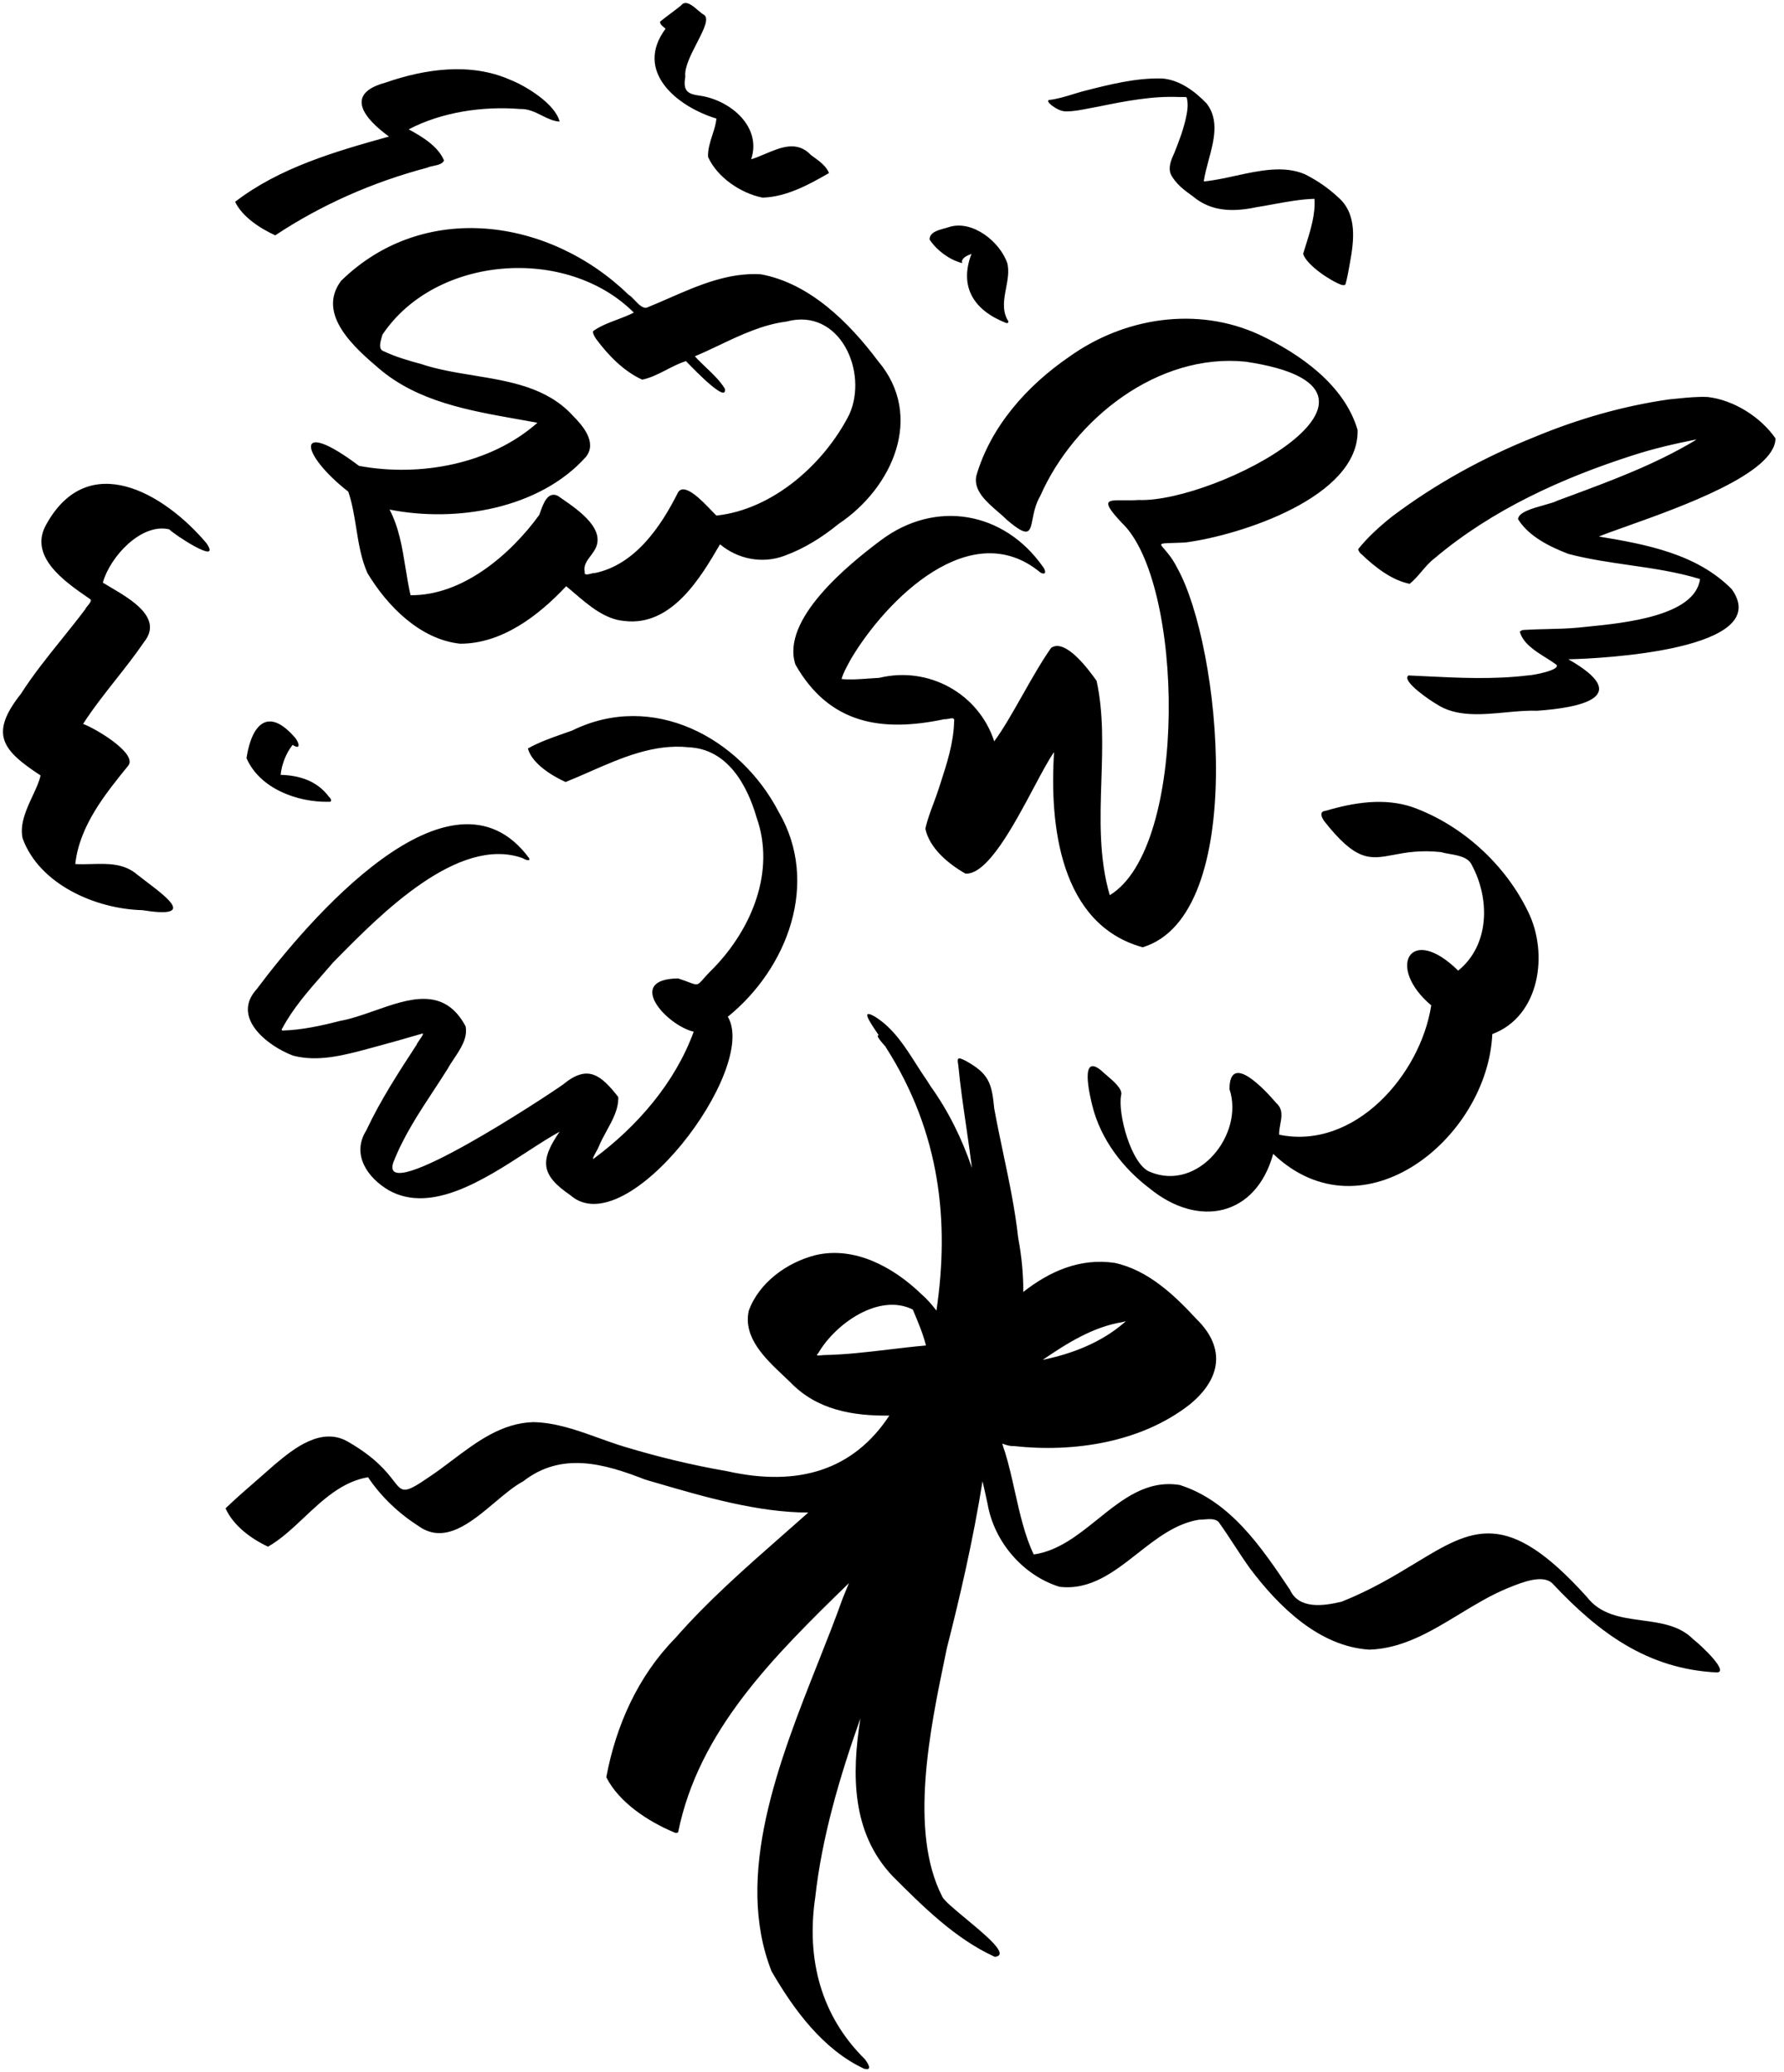 <svg width="149" height="173" viewBox="0 0 149 173" fill="none" xmlns="http://www.w3.org/2000/svg">
<path fill-rule="evenodd" clip-rule="evenodd" d="M63.687 16.502C61.887 16.152 59.887 14.802 59.137 13.102C59.109 12.48 59.305 11.874 59.498 11.274C59.647 10.814 59.794 10.358 59.837 9.902C56.537 8.902 52.937 5.952 55.587 2.402C55.553 2.367 55.507 2.33 55.458 2.29L55.458 2.29C55.297 2.157 55.099 1.994 55.137 1.802C55.412 1.577 55.712 1.352 56.012 1.127C56.312 0.902 56.612 0.677 56.887 0.452C57.259 -0.031 57.824 0.453 58.295 0.856C58.458 0.996 58.609 1.125 58.737 1.202C59.295 1.467 58.782 2.465 58.208 3.582C57.7 4.57 57.144 5.651 57.237 6.402C57.037 7.602 57.387 7.852 58.537 8.002C61.037 8.402 63.637 10.602 62.737 13.302C63.116 13.187 63.506 13.022 63.899 12.856C65.219 12.297 66.582 11.72 67.737 12.952C67.792 12.992 67.848 13.032 67.905 13.073C68.422 13.443 69.012 13.867 69.237 14.452C67.587 15.402 65.687 16.452 63.687 16.502ZM81.138 21.202C80.087 23.952 81.337 25.902 83.987 26.952C84.237 27.052 84.287 26.852 84.138 26.702C83.686 25.855 83.856 24.96 84.026 24.062C84.158 23.37 84.29 22.677 84.138 22.002C83.537 20.202 81.237 18.352 79.287 18.952C79.173 18.994 79.035 19.031 78.888 19.07C78.328 19.222 77.638 19.408 77.638 20.002C78.237 20.902 79.237 21.652 80.287 21.952C80.386 21.952 80.377 21.93 80.359 21.888C80.349 21.865 80.337 21.837 80.337 21.802C80.43 21.479 80.82 21.326 81.076 21.226L81.1 21.217L81.138 21.202ZM30.687 47.852C32.337 50.602 35.087 53.402 38.437 53.752C41.937 53.752 44.987 51.402 47.287 48.952C47.512 49.132 47.749 49.335 47.998 49.55L47.999 49.55C49.14 50.529 50.538 51.729 52.137 51.852C56.105 52.348 58.547 48.171 60.099 45.517L60.137 45.452C61.637 46.702 63.687 47.102 65.537 46.402C67.187 45.802 68.687 44.852 70.037 43.752C74.537 40.752 77.237 34.752 73.337 30.152C70.937 26.952 67.637 23.652 63.537 22.902C60.813 22.742 58.314 23.833 55.834 24.916L55.833 24.916L55.833 24.916L55.833 24.916L55.833 24.916L55.833 24.916L55.833 24.916L55.833 24.916L55.833 24.917L55.833 24.917L55.833 24.917L55.833 24.917L55.833 24.917L55.833 24.917L55.833 24.917C55.218 25.185 54.603 25.454 53.987 25.702C53.643 25.733 53.339 25.413 53.036 25.095L53.036 25.095C52.855 24.904 52.675 24.715 52.487 24.602C45.887 18.202 35.387 16.702 28.487 23.452C26.387 26.252 29.687 29.102 31.687 30.802C34.9 33.531 39.159 34.284 43.236 35.005L43.236 35.005L43.236 35.005L43.236 35.005L43.236 35.005L43.236 35.005L43.236 35.005L43.236 35.005L43.236 35.005L43.236 35.005L43.236 35.005L43.236 35.005L43.236 35.005L43.236 35.005L43.237 35.005C43.791 35.103 44.343 35.2 44.887 35.302C40.987 38.752 35.087 39.852 29.987 38.902C24.537 34.802 25.037 37.902 29.087 41.052C29.423 42.037 29.588 43.072 29.754 44.108C29.958 45.386 30.163 46.665 30.687 47.852ZM33.87 47.428C33.599 45.745 33.329 44.066 32.537 42.552C38.087 43.652 45.037 42.502 48.937 38.152C49.887 36.952 48.687 35.552 47.837 34.702C45.689 32.352 42.617 31.851 39.559 31.351C38.062 31.106 36.568 30.862 35.187 30.402C34.087 30.102 33.037 29.802 31.987 29.302C31.602 29.131 31.766 28.557 31.884 28.144C31.904 28.075 31.923 28.01 31.937 27.952C36.387 21.302 47.337 20.502 52.937 26.102C52.516 26.323 52.038 26.503 51.556 26.686C50.836 26.957 50.106 27.233 49.537 27.652C49.487 27.852 49.687 28.152 49.787 28.302C50.787 29.652 52.087 31.002 53.637 31.702C54.337 31.562 55.006 31.218 55.678 30.873C56.206 30.601 56.737 30.328 57.287 30.152C57.312 30.177 57.356 30.222 57.417 30.284C58.09 30.979 60.767 33.737 60.537 32.452C60.123 31.783 59.547 31.236 58.976 30.694C58.651 30.386 58.328 30.079 58.037 29.752C58.723 29.464 59.401 29.142 60.081 28.82L60.081 28.82L60.081 28.82L60.081 28.82L60.081 28.82L60.081 28.82L60.081 28.82L60.081 28.82L60.081 28.819C61.88 27.966 63.692 27.106 65.687 26.852C70.137 25.652 72.537 31.052 70.937 34.602C68.837 38.752 64.537 42.552 59.837 43.052C59.741 42.965 59.6 42.817 59.43 42.639L59.43 42.639C58.628 41.8 57.174 40.277 56.637 41.102C55.187 44.002 53.037 47.152 49.687 47.852C49.622 47.836 49.497 47.868 49.362 47.902C49.087 47.973 48.77 48.054 48.837 47.752C48.723 47.218 49.016 46.829 49.317 46.43C49.41 46.307 49.505 46.182 49.587 46.052C50.787 44.298 48.367 42.63 46.925 41.636L46.925 41.636C46.805 41.553 46.691 41.475 46.587 41.402C45.748 41.005 45.377 42.05 45.13 42.748C45.097 42.84 45.066 42.926 45.037 43.002C42.637 46.302 38.637 49.752 34.287 49.702C34.116 48.953 33.993 48.19 33.87 47.428ZM88.037 62.802C87.637 68.902 88.537 77.202 95.438 79.102C104.287 76.402 101.937 53.902 98.337 47.452C97.928 46.633 97.495 46.14 97.232 45.84C97.061 45.645 96.961 45.532 96.986 45.463C97.02 45.368 97.296 45.359 97.957 45.34L97.957 45.34C98.231 45.331 98.571 45.321 98.987 45.302C103.587 44.702 113.537 41.502 113.387 35.902C112.287 32.152 108.587 29.552 105.187 27.952C99.987 25.552 93.887 26.502 89.287 29.802C85.787 32.202 82.737 35.602 81.537 39.752C81.302 40.968 82.39 41.907 83.352 42.738C83.617 42.966 83.872 43.186 84.087 43.402C85.922 44.97 86.021 44.468 86.24 43.351C86.349 42.794 86.488 42.084 86.888 41.402C89.737 34.952 96.737 29.452 104.037 30.202C119.487 32.502 101.587 42.002 95.087 41.752C94.623 41.784 94.192 41.78 93.822 41.776C92.44 41.763 91.912 41.759 93.688 43.652C98.888 48.552 99.287 70.752 92.688 74.752C91.779 71.653 91.884 68.383 91.989 65.14C92.079 62.313 92.17 59.507 91.587 56.852C90.987 56.002 88.987 53.252 87.787 54.102C86.979 55.253 86.171 56.681 85.386 58.066L85.386 58.067L85.385 58.067L85.385 58.067C84.568 59.51 83.777 60.907 83.037 61.902C81.737 57.902 77.537 55.602 73.438 56.602C73.139 56.616 72.837 56.638 72.534 56.661C71.77 56.717 71.003 56.773 70.287 56.702C70.42 56.215 70.709 55.69 70.982 55.194L70.982 55.194C71.018 55.13 71.053 55.065 71.087 55.002C74.037 50.052 81.088 43.002 86.888 47.802C87.438 48.102 87.337 47.602 87.087 47.302C83.837 42.702 78.137 41.702 73.587 45.102C70.837 47.152 65.188 51.752 66.438 55.502C69.287 60.502 73.688 61.152 78.888 60.052C78.985 60.068 79.113 60.042 79.239 60.017C79.503 59.964 79.755 59.914 79.688 60.252C79.641 62.059 79.079 63.781 78.52 65.496L78.466 65.66L78.388 65.902C78.258 66.309 78.108 66.709 77.958 67.11C77.702 67.792 77.445 68.477 77.287 69.202C77.637 70.852 79.237 72.152 80.638 72.952C82.468 73.06 84.684 68.891 86.363 65.735C87.023 64.494 87.6 63.409 88.037 62.802ZM46.737 94.502C45.087 96.902 45.137 98.102 47.637 99.802C52.337 103.952 63.387 89.252 60.787 84.902C65.787 80.852 68.487 73.702 65.037 67.802C61.787 61.552 54.487 57.702 47.787 61.002C47.56 61.084 47.33 61.164 47.1 61.245L47.099 61.245C46.068 61.606 45.028 61.971 44.087 62.502C44.437 63.752 46.037 64.752 47.237 65.302C47.893 65.04 48.554 64.749 49.222 64.456L49.223 64.455C51.869 63.293 54.623 62.083 57.537 62.402C60.737 62.552 62.387 65.502 63.187 68.252C64.787 72.752 62.787 77.552 59.587 80.852C59.189 81.239 58.931 81.53 58.743 81.741C58.505 82.009 58.383 82.147 58.235 82.185C58.08 82.225 57.896 82.156 57.52 82.015C57.302 81.933 57.018 81.826 56.637 81.702C52.187 81.752 55.637 85.602 57.937 86.152C56.387 90.402 53.237 94.052 49.587 96.752C49.414 96.856 49.648 96.433 49.826 96.112C49.904 95.97 49.972 95.848 49.987 95.802C50.171 95.335 50.421 94.88 50.671 94.424C51.171 93.513 51.671 92.602 51.637 91.602C50.187 89.752 49.087 88.852 47.037 90.552C45.787 91.452 31.687 100.752 32.837 97.102C33.676 94.929 34.95 92.989 36.218 91.06L36.218 91.059L36.218 91.059L36.219 91.058C36.614 90.457 37.008 89.857 37.387 89.252C37.541 88.97 37.731 88.685 37.924 88.395C38.485 87.553 39.073 86.669 38.887 85.702C37.102 82.353 34.181 83.379 31.299 84.391C30.308 84.739 29.321 85.086 28.387 85.252C26.837 85.652 25.237 86.002 23.637 86.052C23.504 86.052 23.487 85.985 23.587 85.852C24.484 84.18 25.747 82.741 26.996 81.318C27.279 80.996 27.561 80.675 27.837 80.352L28.119 80.066L28.119 80.066C31.779 76.35 38.278 69.752 43.637 71.652C43.787 71.752 44.337 72.002 44.187 71.652C37.637 62.802 25.587 77.052 21.437 82.602C19.287 84.952 22.337 87.352 24.487 88.152C26.569 88.697 28.75 88.112 30.784 87.566L30.837 87.552C32.337 87.152 33.821 86.735 35.287 86.302C35.408 86.302 35.221 86.573 35.041 86.833C34.923 87.005 34.807 87.172 34.787 87.252L34.787 87.252C33.287 89.552 31.787 91.852 30.587 94.402C29.337 96.402 30.687 98.352 32.487 99.402C36.027 101.369 40.433 98.509 44.026 96.177L44.026 96.177L44.026 96.176C45.001 95.544 45.916 94.95 46.737 94.502ZM64.437 164.602C66.287 167.802 68.737 171.152 72.187 172.752C72.225 172.752 72.265 172.758 72.306 172.765C72.428 172.783 72.55 172.802 72.587 172.652C72.587 172.444 72.414 172.201 72.298 172.039C72.275 172.006 72.254 171.977 72.237 171.952C68.537 168.302 67.337 163.552 68.087 158.452C68.636 153.482 70.085 148.49 71.861 143.488C71.114 148.215 71.134 153.046 74.537 156.652C77.087 159.202 79.787 161.902 83.087 163.402C84.359 163.275 82.377 161.632 80.674 160.221L80.674 160.221C79.699 159.412 78.815 158.68 78.687 158.352C75.903 152.928 77.681 144.37 78.934 138.341L78.997 138.04L79.087 137.602C80.151 133.433 81.266 128.662 82.06 123.685C82.209 124.324 82.352 124.963 82.487 125.602C83.037 128.752 85.437 131.552 88.487 132.502C91.065 132.807 93.029 131.268 95.008 129.716C96.598 128.469 98.199 127.214 100.137 126.902C100.256 126.902 100.391 126.891 100.534 126.879L100.534 126.879C100.992 126.841 101.52 126.797 101.787 127.102C102.237 127.727 102.662 128.377 103.087 129.026L103.087 129.027L103.088 129.027C103.513 129.677 103.938 130.327 104.387 130.952C106.787 134.152 110.187 137.502 114.387 137.752C117.166 137.655 119.528 136.222 121.89 134.788C123.182 134.003 124.475 133.218 125.837 132.652C125.903 132.626 125.973 132.597 126.047 132.567C127.095 132.141 128.893 131.411 129.687 132.252C133.537 136.352 137.587 139.352 143.337 139.652C144.537 139.702 142.037 137.352 141.437 136.902C140.292 135.733 138.715 135.52 137.139 135.308C135.412 135.075 133.688 134.842 132.537 133.352C125.828 125.906 123.006 127.618 118.198 130.535C116.485 131.574 114.52 132.767 112.037 133.752C110.537 134.102 108.487 134.402 107.737 132.752L107.699 132.694C105.359 129.209 102.764 125.345 98.537 124.002C95.785 123.557 93.744 125.199 91.684 126.856C90.038 128.18 88.38 129.513 86.337 129.802C85.59 128.245 85.172 126.377 84.758 124.526L84.758 124.526C84.507 123.404 84.258 122.289 83.937 121.252C83.852 121.024 83.777 120.787 83.708 120.545C84.094 120.696 84.429 120.771 84.687 120.752C89.687 121.302 95.287 120.452 99.337 117.302C101.937 115.202 102.437 112.602 99.937 110.152C98.087 108.152 95.887 106.052 93.087 105.452C90.186 105.034 87.667 106.16 85.466 107.88C85.471 106.439 85.335 104.933 85.037 103.352C84.778 100.988 84.288 98.665 83.799 96.344L83.799 96.344C83.532 95.082 83.266 93.82 83.037 92.552C82.837 90.452 82.587 89.652 80.687 88.602C79.937 88.202 79.937 88.352 80.037 88.952C80.199 90.645 80.448 92.355 80.698 94.071L80.698 94.071L80.698 94.071L80.698 94.072L80.698 94.072L80.698 94.072L80.698 94.073L80.698 94.073L80.698 94.073L80.698 94.074L80.698 94.074L80.698 94.075L80.698 94.075L80.698 94.075L80.699 94.076C80.866 95.224 81.033 96.375 81.176 97.526C80.34 95.072 79.205 92.769 77.709 90.684C77.62 90.54 77.529 90.396 77.437 90.252C77.124 89.806 76.825 89.336 76.523 88.863C75.575 87.374 74.605 85.85 73.087 84.902C71.874 84.194 72.591 85.258 73.265 86.257L73.265 86.257C73.31 86.323 73.355 86.39 73.399 86.456C73.195 86.416 73.291 86.666 73.971 87.409L73.979 87.427C73.982 87.436 73.985 87.444 73.987 87.452C78.541 94.58 79.309 102.015 78.211 109.442C77.823 108.921 77.385 108.434 76.887 108.002C74.587 105.802 71.387 104.052 68.137 104.802C65.737 105.402 63.387 107.102 62.537 109.452C62.046 111.685 63.909 113.44 65.452 114.894C65.637 115.067 65.817 115.237 65.987 115.402C68.221 117.744 71.234 118.242 74.277 118.207C71.3 122.73 66.718 124.19 60.737 122.852C57.837 122.352 54.938 121.652 52.138 120.802C51.414 120.585 50.695 120.326 49.974 120.066C48.203 119.429 46.42 118.788 44.537 118.752C41.897 118.829 39.812 120.399 37.769 121.939C37.143 122.411 36.521 122.88 35.888 123.302C33.746 124.778 33.631 124.629 32.858 123.632C32.295 122.905 31.384 121.729 29.087 120.402C26.887 119.102 24.587 120.902 22.937 122.302C22.498 122.692 22.049 123.082 21.598 123.474C20.66 124.288 19.715 125.108 18.837 125.952C19.487 127.402 20.988 128.502 22.387 129.152C23.459 128.54 24.421 127.634 25.396 126.717C26.969 125.236 28.577 123.722 30.737 123.352C31.837 125.002 33.337 126.402 34.987 127.452C37.149 128.976 39.336 127.134 41.334 125.452C42.155 124.76 42.945 124.095 43.687 123.702C46.887 121.202 50.438 122.202 53.888 123.552C54.21 123.645 54.537 123.741 54.87 123.838C58.756 124.973 63.3 126.301 67.509 126.303C66.828 126.908 66.143 127.51 65.458 128.112L65.458 128.112L65.458 128.112L65.458 128.112L65.458 128.112L65.458 128.112L65.458 128.112L65.458 128.112L65.458 128.112L65.458 128.112L65.458 128.112L65.458 128.112L65.458 128.112L65.457 128.112L65.457 128.113L65.457 128.113C62.274 130.91 59.096 133.702 56.388 136.802C53.288 139.952 51.438 144.102 50.638 148.402C51.688 150.502 54.137 152.102 56.287 153.002C56.421 153.069 56.538 153.069 56.638 153.002C58.358 144.484 64.641 138.289 70.903 132.195L70.843 132.342L70.842 132.346C70.69 132.716 70.538 133.084 70.387 133.452C69.785 135.149 69.077 136.937 68.344 138.786C65.06 147.073 61.29 156.59 64.437 164.602ZM96.037 99.252C93.787 97.552 91.937 95.152 91.237 92.352C91.037 91.552 90.137 87.852 91.987 89.402C92.088 89.503 92.237 89.629 92.404 89.771L92.405 89.771C92.985 90.263 93.793 90.948 93.637 91.452C93.337 93.002 94.487 97.252 96.037 97.852C100.087 99.552 103.937 94.702 102.687 90.952C102.687 87.752 105.737 91.102 106.587 92.102C107.166 92.613 107.049 93.239 106.932 93.871C106.877 94.167 106.821 94.465 106.837 94.752C113.137 96.052 118.637 89.752 119.537 83.952C115.737 80.752 117.787 77.102 121.787 81.052C124.437 78.902 124.437 75.052 122.937 72.252C122.64 71.584 121.82 71.439 121.07 71.307C120.809 71.261 120.556 71.216 120.337 71.152C118.605 70.967 117.393 71.195 116.393 71.383C114.421 71.754 113.275 71.97 110.587 68.552C110.387 68.252 110.137 67.752 110.737 67.702C113.087 67.002 115.637 66.602 117.987 67.402C122.137 68.902 125.737 72.202 127.637 76.152C129.337 79.602 128.637 84.852 124.637 86.352C124.237 95.052 113.837 103.502 106.337 96.352C104.887 101.602 100.087 102.552 96.037 99.252ZM117.638 56.402C116.988 56.852 119.537 58.552 119.987 58.802C121.615 59.876 123.723 59.678 125.745 59.488C126.642 59.404 127.523 59.321 128.337 59.352C132.087 59.102 136.437 58.152 130.987 55.052C133.787 55.002 148.238 54.252 144.638 49.202C141.738 46.252 137.487 45.452 133.537 44.802C134.078 44.581 134.889 44.292 135.859 43.947C140.365 42.343 148.287 39.523 148.287 36.602C147.037 34.802 144.788 33.402 142.638 33.152C141.77 33.113 140.934 33.197 140.08 33.284L140.08 33.284C139.851 33.307 139.62 33.331 139.388 33.352C135.538 33.902 131.738 35.002 128.138 36.502C123.888 38.202 119.887 40.402 116.237 43.152C115.237 43.952 114.238 44.852 113.437 45.852C113.437 46.002 113.637 46.252 113.737 46.302C114.837 47.352 116.237 48.452 117.737 48.752C118.095 48.466 118.406 48.101 118.721 47.733C119.068 47.327 119.418 46.916 119.837 46.602C124.637 42.552 130.488 39.902 136.437 38.002C138.137 37.452 139.888 37.052 141.638 36.702L141.638 36.702C141.663 36.689 141.681 36.68 141.692 36.675C141.699 36.673 141.703 36.672 141.703 36.672C141.705 36.676 141.658 36.712 141.539 36.8L141.539 36.801L141.539 36.801L141.538 36.801L141.537 36.802C138.198 38.797 134.557 40.146 130.934 41.488C130.651 41.593 130.369 41.697 130.087 41.802C129.845 41.931 129.42 42.05 128.954 42.18C127.978 42.453 126.821 42.777 126.787 43.352C127.687 44.802 129.437 45.652 130.987 46.252C132.653 46.691 134.361 46.938 136.073 47.186C138.061 47.473 140.053 47.761 141.987 48.352C141.574 51.432 135.706 52.019 132.626 52.326C132.357 52.353 132.109 52.378 131.888 52.402C131.028 52.488 130.153 52.508 129.27 52.529C128.612 52.544 127.95 52.559 127.287 52.602C127.137 52.602 127.037 52.652 126.937 52.752C127.199 53.724 128.215 54.36 129.129 54.933C129.438 55.126 129.735 55.313 129.987 55.502C130.387 55.952 127.987 56.402 127.587 56.402C124.719 56.75 121.814 56.606 118.936 56.464H118.936L118.935 56.464L118.935 56.464L118.934 56.464C118.501 56.443 118.069 56.422 117.638 56.402ZM27.437 66.952C24.837 67.002 21.687 65.852 20.587 63.302C21.037 60.402 22.437 59.002 24.687 61.652C24.987 62.052 25.137 62.652 24.437 62.202C23.887 62.902 23.537 63.802 23.437 64.702C25.037 64.752 26.487 65.202 27.487 66.552C27.637 66.652 27.787 67.002 27.437 66.952ZM108.837 21.202C109.137 22.152 111.187 23.502 112.087 23.802C112.12 23.802 112.15 23.804 112.177 23.806C112.278 23.814 112.348 23.82 112.387 23.702C112.518 23.225 112.61 22.71 112.698 22.223L112.698 22.223L112.699 22.214L112.737 22.002C113.087 20.102 113.387 17.852 111.737 16.452C110.937 15.702 109.987 15.052 108.987 14.552C107.232 13.795 105.169 14.246 103.174 14.682C102.269 14.88 101.379 15.074 100.537 15.152C100.618 14.586 100.779 13.991 100.942 13.386L100.942 13.386L100.942 13.386C101.385 11.748 101.846 10.04 100.787 8.652C99.787 7.602 98.487 6.652 97.037 6.552C94.819 6.504 92.647 7.06 90.567 7.593L90.337 7.652C90.091 7.72 89.845 7.796 89.597 7.873C88.941 8.075 88.277 8.279 87.587 8.352C87.537 8.402 87.537 8.402 87.537 8.452C87.575 8.566 87.67 8.651 87.758 8.729C87.786 8.753 87.813 8.778 87.837 8.802C88.187 9.052 88.587 9.302 89.037 9.302C89.68 9.302 90.323 9.174 90.966 9.047C91.223 8.996 91.48 8.945 91.737 8.902C93.937 8.452 96.237 8.002 98.487 8.102H98.987C99.087 8.102 99.137 8.152 99.137 8.252C99.237 8.702 99.187 9.202 99.087 9.652C98.887 10.702 98.487 11.752 98.087 12.752L98.081 12.766C97.832 13.313 97.54 13.957 97.787 14.552C98.187 15.352 98.937 15.902 99.637 16.402C101.187 17.702 103.037 17.702 104.937 17.302C105.409 17.228 105.88 17.142 106.353 17.055L106.353 17.055L106.353 17.055C107.484 16.847 108.623 16.637 109.787 16.602C109.871 17.902 109.462 19.203 109.063 20.474L109.062 20.475C108.986 20.719 108.91 20.961 108.837 21.202ZM22.987 19.652C21.687 19.052 20.237 18.102 19.637 16.852C23.337 14.002 27.987 12.652 32.487 11.402C30.487 9.952 28.687 7.852 32.187 6.902C35.487 5.752 39.287 5.202 42.587 6.652C43.987 7.202 46.387 8.702 46.737 10.152C46.228 10.129 45.752 9.892 45.263 9.649C44.694 9.366 44.109 9.075 43.437 9.102C40.337 8.852 36.887 9.352 34.137 10.802C35.237 11.402 36.587 12.202 37.087 13.402C36.957 13.695 36.571 13.776 36.208 13.852C36.014 13.893 35.826 13.932 35.687 14.002C31.137 15.202 26.837 17.102 22.987 19.652ZM1.887 70.002C3.287 73.852 7.987 75.902 11.887 76.002C16.286 76.706 14.106 75.049 12.225 73.619C11.967 73.424 11.716 73.232 11.487 73.052C10.363 72.077 9.013 72.115 7.65 72.152H7.65H7.65H7.65H7.65H7.649H7.649C7.194 72.165 6.738 72.177 6.287 72.152C6.637 68.952 8.787 66.302 10.737 63.902C11.437 62.852 7.837 60.752 6.937 60.452C7.771 59.161 8.72 57.958 9.668 56.755L9.668 56.755L9.668 56.755C10.483 55.721 11.298 54.688 12.037 53.602C13.624 51.619 10.976 50.063 9.23 49.037C8.995 48.899 8.777 48.771 8.587 48.652C9.187 46.502 11.787 43.652 14.137 44.202C14.487 44.602 18.587 47.302 17.237 45.352C13.687 41.152 7.387 37.502 3.887 43.752C2.326 46.435 5.382 48.547 7.343 49.902L7.487 50.002C7.722 50.102 7.508 50.359 7.326 50.578L7.326 50.578L7.326 50.578L7.326 50.578L7.326 50.579L7.326 50.579L7.326 50.579C7.236 50.687 7.154 50.786 7.137 50.852C6.489 51.716 5.815 52.554 5.143 53.39L5.143 53.39C3.949 54.875 2.761 56.352 1.737 57.952C-0.913 61.302 0.187 62.652 3.387 64.752C3.281 65.264 3.013 65.839 2.728 66.449C2.207 67.567 1.629 68.805 1.887 70.002ZM68.639 113.166C68.406 113.195 68.062 113.238 68.337 113.002C69.787 110.502 73.438 107.952 76.237 109.352L76.288 109.472C76.675 110.39 77.098 111.394 77.337 112.352C76.32 112.441 75.302 112.562 74.285 112.683L74.284 112.684C72.452 112.902 70.62 113.12 68.787 113.152C68.756 113.152 68.701 113.159 68.639 113.166ZM87.087 113.552C89.137 112.152 91.287 110.802 93.737 110.402C93.785 110.39 93.832 110.376 93.874 110.363C94.007 110.322 94.078 110.299 93.887 110.452C91.987 112.102 89.537 113.052 87.087 113.552Z" fill="black"/>
</svg>

